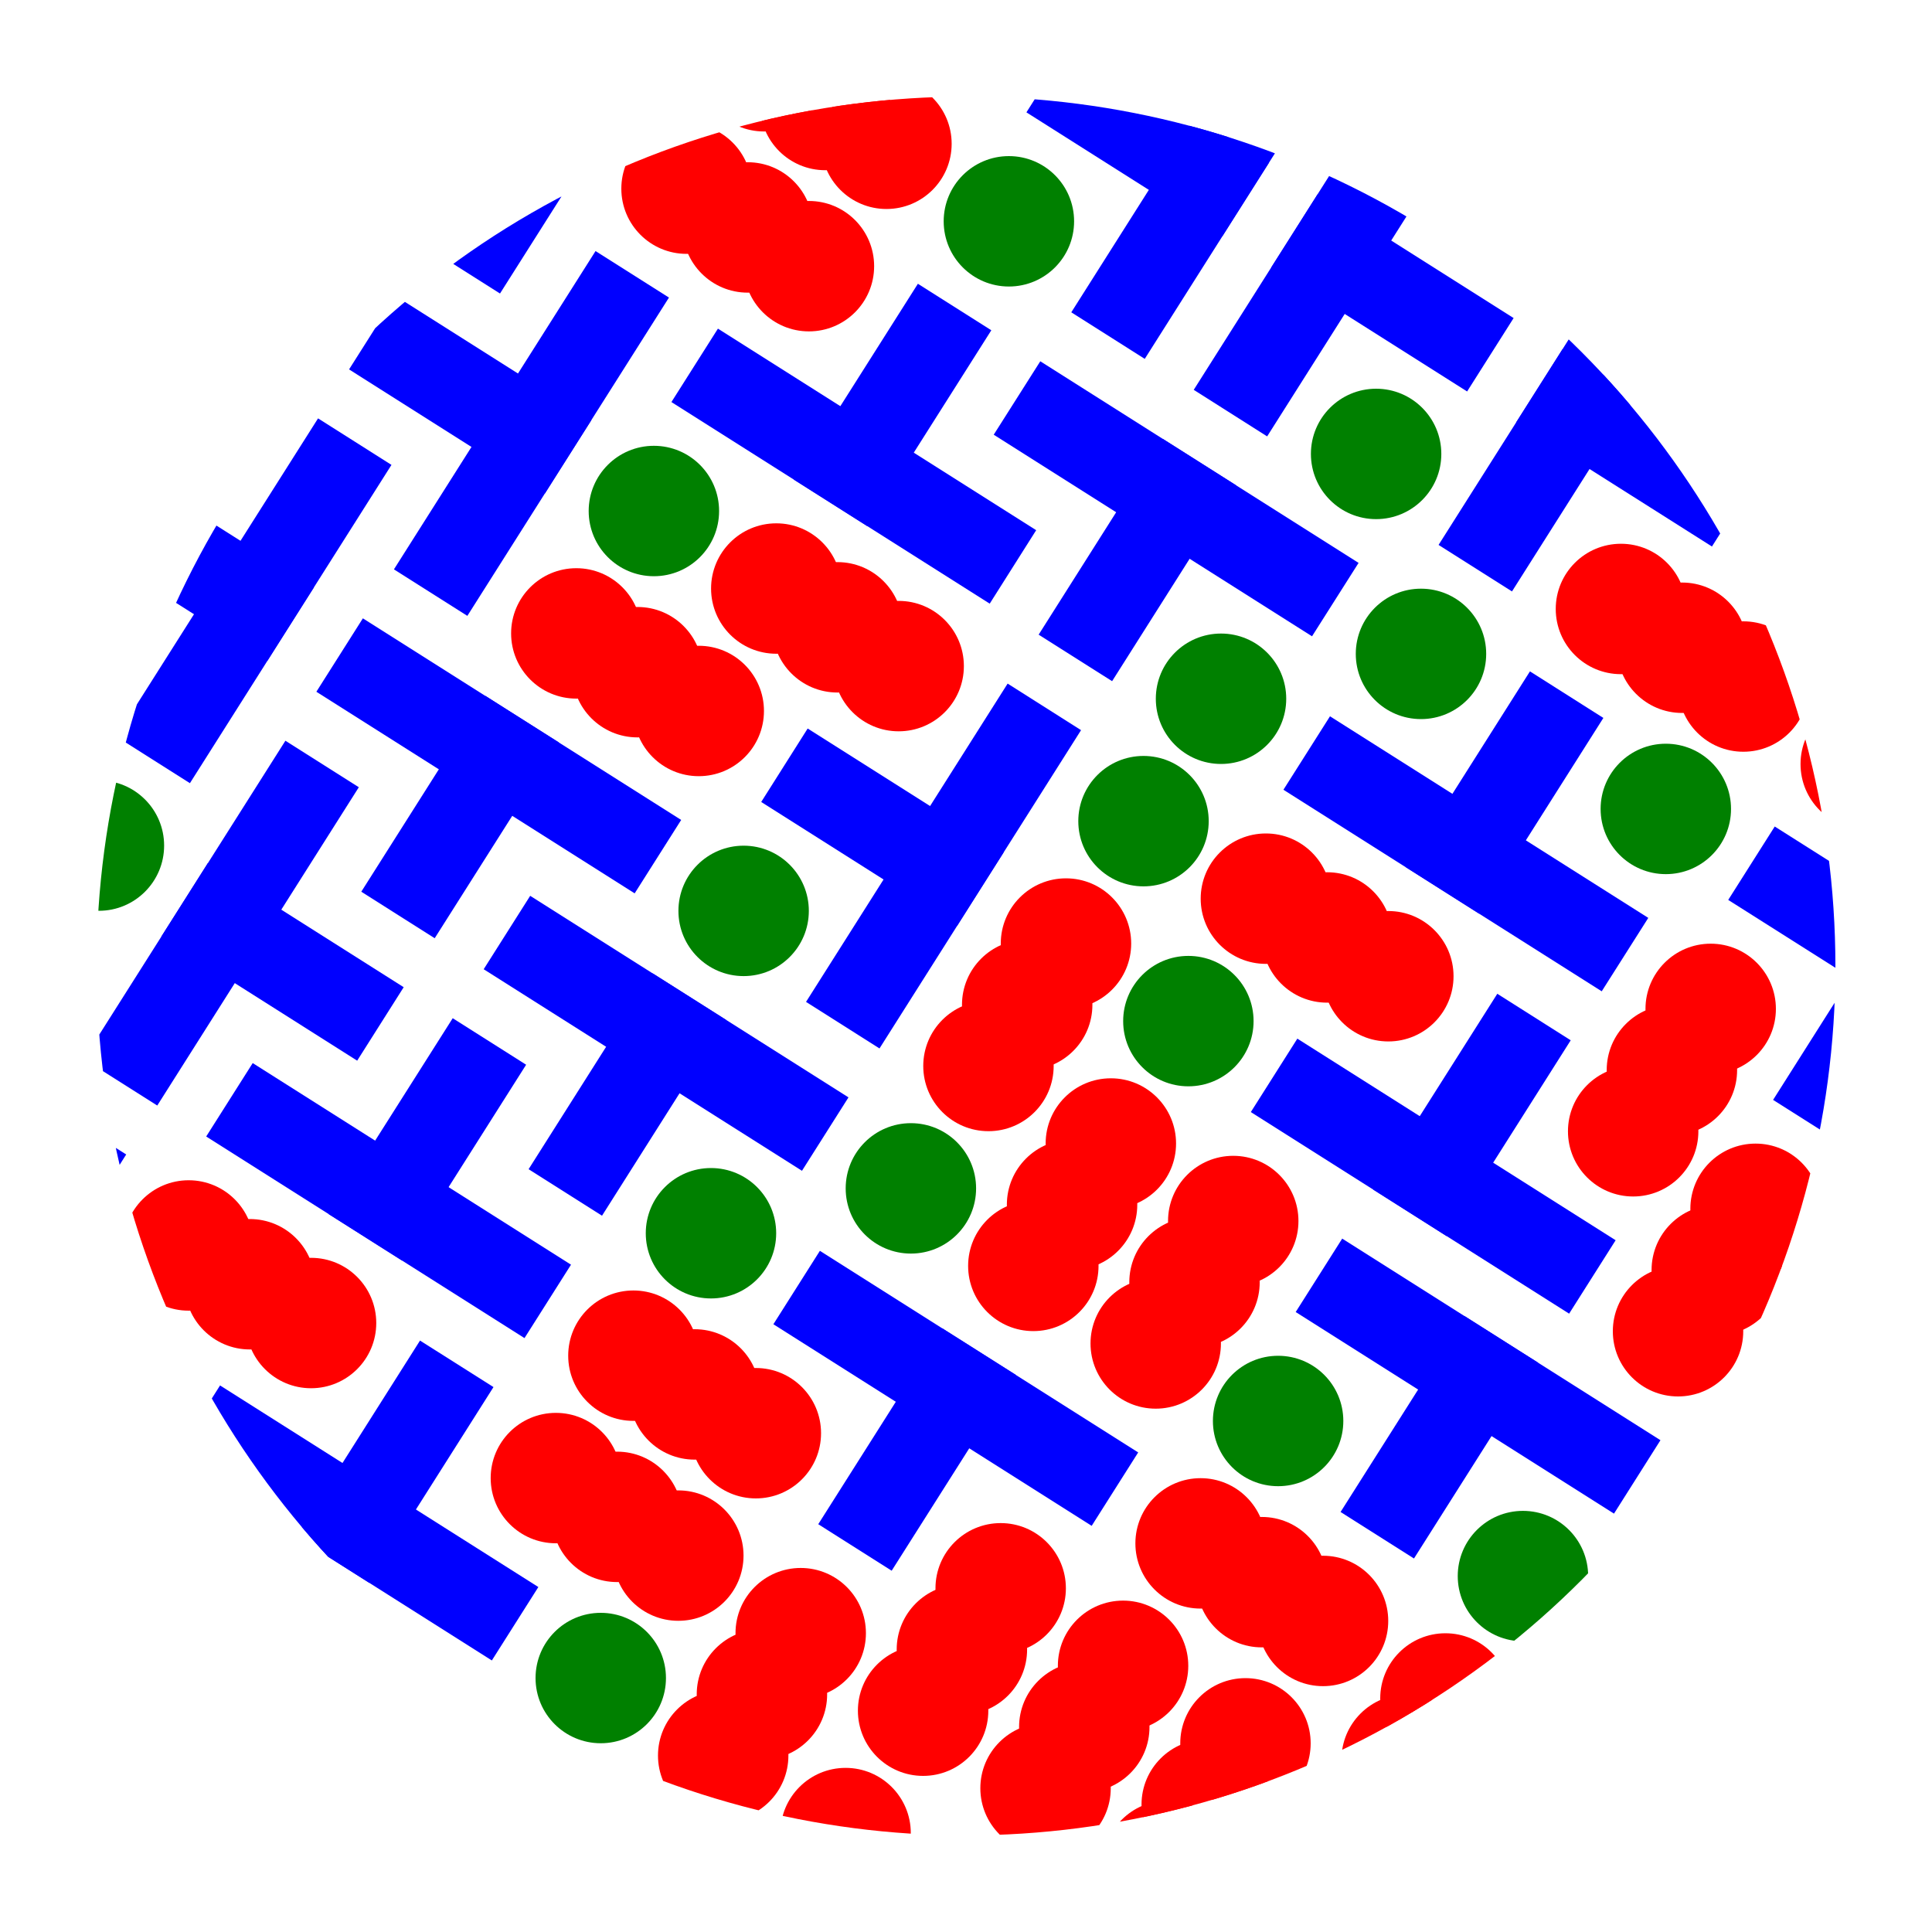 <svg xmlns="http://www.w3.org/2000/svg" width="400" height="400"><defs><clipPath id="a"><circle cx="200" cy="200" r="180"/></clipPath></defs><g clip-path="url(#a)"><path fill="#00f" d="M118.22 261.84l-65.9-41.74-9.63 15.2 65.9 41.74z"/><path fill="#00f" d="M108.93 220.44l-15.2-9.63-25.7 40.55 15.21 9.63z"/><circle cx="142.14" cy="39.06" r="13.5" fill="red"/><circle cx="154.81" cy="47.09" r="13.5" fill="red"/><circle cx="167.48" cy="55.11" r="13.5" fill="red"/><path fill="#00f" d="M166.04 242.4l-65.9-41.73 9.63-15.2 65.9 41.73z"/><path fill="#00f" d="M124.64 251.7l-15.2-9.63 25.68-40.55 15.2 9.63z"/><circle cx="216.47" cy="370.23" r="13.5" fill="red"/><circle cx="224.49" cy="357.56" r="13.5" fill="red"/><circle cx="232.52" cy="344.89" r="13.5" fill="red"/><circle cx="338.13" cy="234.22" r="13.5" fill="red"/><circle cx="346.15" cy="221.55" r="13.5" fill="red"/><circle cx="354.18" cy="208.88" r="13.5" fill="red"/><circle cx="204.65" cy="220.7" r="13.5" fill="red"/><circle cx="212.67" cy="208.03" r="13.5" fill="red"/><circle cx="220.7" cy="195.35" r="13.5" fill="red"/><path fill="#00f" d="M-30.8 295.29l41.73-65.9 15.2 9.63-41.73 65.9zM111.46 328.58l-65.9-41.74-9.63 15.2 65.9 41.74z"/><path fill="#00f" d="M102.17 287.18l-15.21-9.63-25.68 40.55 15.2 9.63zM271.64 131.74L205.74 90l9.64-15.2 65.9 41.74z"/><path fill="#00f" d="M230.25 141.03l-15.21-9.63 25.68-40.55 15.21 9.63z"/><circle cx="175.07" cy="379.52" r="13.5" fill="red"/><circle cx="284.91" cy="93.98" r="13.5" fill="green"/><path fill="#00f" d="M304.09 24.45l-41.74 65.9-15.2-9.64 41.73-65.9z"/><path fill="#00f" d="M313.38 65.85l-9.63 15.2-40.55-25.68 9.63-15.2z"/><circle cx="236.75" cy="170.01" r="13.5" fill="green"/><circle cx="273.92" cy="335.6" r="13.5" fill="red"/><circle cx="261.24" cy="327.57" r="13.5" fill="red"/><circle cx="248.57" cy="319.54" r="13.5" fill="red"/><circle cx="264.62" cy="294.2" r="13.5" fill="green"/><path fill="#00f" d="M166.88 207.43l41.74-65.9 15.2 9.64-41.73 65.9z"/><path fill="#00f" d="M157.6 166.04l9.62-15.21 40.55 25.68-9.63 15.21zM268.26 271.64l65.9 41.74 9.62-15.2-65.89-41.74z"/><path fill="#00f" d="M277.55 313.04l15.2 9.63 25.69-40.55-15.2-9.63z"/><circle cx="186.06" cy="137.91" r="13.5" fill="red"/><circle cx="173.39" cy="129.88" r="13.5" fill="red"/><circle cx="160.72" cy="121.85" r="13.5" fill="red"/><circle cx="20.48" cy="175.07" r="13.5" fill="green"/><path fill="#00f" d="M367.1 227.72l41.74-65.9 15.2 9.63-41.73 65.9z"/><path fill="#00f" d="M357.81 186.32l9.63-15.2L408 196.8l-9.63 15.2z"/><circle cx="165.78" cy="338.13" r="13.5" fill="red"/><circle cx="157.75" cy="350.8" r="13.5" fill="red"/><circle cx="149.73" cy="363.47" r="13.5" fill="red"/><path fill="#00f" d="M221.8 64.66l41.74-65.9 15.2 9.64-41.73 65.9z"/><path fill="#00f" d="M212.51 23.26l9.63-15.2 40.55 25.68-9.63 15.2zM65.5 143.22l65.9 41.74 9.63-15.2-65.9-41.74z"/><path fill="#00f" d="M74.8 184.62l15.2 9.63 25.69-40.55-15.2-9.63z"/><circle cx="144.67" cy="147.2" r="13.5" fill="red"/><circle cx="131.99" cy="139.17" r="13.5" fill="red"/><circle cx="119.32" cy="131.14" r="13.5" fill="red"/><path fill="#00f" d="M214.53 109.77l-65.89-41.73-9.63 15.2 65.9 41.74z"/><path fill="#00f" d="M205.24 68.38l-15.2-9.63-25.69 40.55 15.2 9.63zM123.3 51.98l-41.74 65.9 15.2 9.63 41.74-65.9z"/><path fill="#00f" d="M81.9 61.28l-9.63 15.2 40.55 25.69 9.63-15.21zM334.5 256.78l-65.9-41.74-9.63 15.2 65.9 41.74z"/><path fill="#00f" d="M325.2 215.38l-15.2-9.63-25.69 40.55 15.2 9.63zM275.36 148.3l65.9 41.74-9.64 15.2-65.9-41.73z"/><path fill="#00f" d="M316.76 139l15.2 9.64-25.68 40.55-15.2-9.63zM160.12 274.17l65.9 41.74 9.63-15.2-65.9-41.74z"/><path fill="#00f" d="M169.41 315.57l15.2 9.63 25.7-40.55-15.21-9.63z"/><circle cx="360.94" cy="142.14" r="13.5" fill="red"/><circle cx="348.27" cy="134.11" r="13.5" fill="red"/><circle cx="335.6" cy="126.08" r="13.5" fill="red"/><circle cx="229.99" cy="236.75" r="13.5" fill="red"/><circle cx="221.96" cy="249.42" r="13.5" fill="red"/><circle cx="213.94" cy="262.09" r="13.5" fill="red"/><circle cx="246.04" cy="211.41" r="13.5" fill="green"/><path fill="#00f" d="M354.78 56.56l-41.74 65.89-15.2-9.63 41.73-65.9z"/><path fill="#00f" d="M364.07 97.95l-9.63 15.2-40.55-25.68 9.63-15.2z"/><circle cx="115.09" cy="306.02" r="13.5" fill="red"/><circle cx="127.76" cy="314.05" r="13.5" fill="red"/><circle cx="140.44" cy="322.07" r="13.5" fill="red"/><path fill="#00f" d="M32.56 228.89l41.73-65.9-15.2-9.63-41.74 65.9z"/><path fill="#00f" d="M73.95 219.6l9.63-15.21-40.55-25.69-9.63 15.21zM24.11 152.51l41.74-65.89 15.2 9.63-41.73 65.9z"/><path fill="#00f" d="M14.82 111.12l9.63-15.2L65 121.6l-9.63 15.2z"/><circle cx="287.44" cy="202.12" r="13.5" fill="red"/><circle cx="274.77" cy="194.09" r="13.5" fill="red"/><circle cx="262.09" cy="186.06" r="13.5" fill="red"/><circle cx="156.49" cy="296.73" r="13.5" fill="red"/><circle cx="143.82" cy="288.7" r="13.5" fill="red"/><circle cx="131.14" cy="280.68" r="13.5" fill="red"/><path fill="#00f" d="M130.06-14.76l-41.74 65.9 15.2 9.63 41.74-65.9z"/><circle cx="344.89" cy="167.48" r="13.5" fill="green"/><circle cx="291.23" cy="364.32" r="13.5" fill="red"/><circle cx="299.26" cy="351.65" r="13.5" fill="red"/><circle cx="158.19" cy="13.72" r="13.5" fill="red"/><circle cx="170.86" cy="21.74" r="13.5" fill="red"/><circle cx="183.53" cy="29.77" r="13.5" fill="red"/><circle cx="64.4" cy="273.92" r="13.5" fill="red"/><circle cx="51.73" cy="265.89" r="13.5" fill="red"/><circle cx="39.06" cy="257.86" r="13.5" fill="red"/><circle cx="294.2" cy="135.38" r="13.5" fill="green"/><circle cx="208.88" cy="45.82" r="13.5" fill="green"/><circle cx="347.42" cy="275.62" r="13.5" fill="red"/><circle cx="355.44" cy="262.95" r="13.5" fill="red"/><circle cx="363.47" cy="250.27" r="13.5" fill="red"/><circle cx="257.86" cy="360.94" r="13.5" fill="red"/><circle cx="249.84" cy="373.61" r="13.5" fill="red"/><circle cx="241.81" cy="386.28" r="13.5" fill="red"/><circle cx="153.96" cy="188.59" r="13.5" fill="green"/><circle cx="386.28" cy="158.19" r="13.5" fill="red"/><circle cx="191.12" cy="354.18" r="13.5" fill="red"/><circle cx="199.15" cy="341.51" r="13.5" fill="red"/><circle cx="207.18" cy="328.84" r="13.5" fill="red"/><circle cx="255.33" cy="252.8" r="13.5" fill="red"/><circle cx="247.31" cy="265.48" r="13.5" fill="red"/><circle cx="239.28" cy="278.15" r="13.5" fill="red"/><circle cx="124.38" cy="347.42" r="13.5" fill="green"/><circle cx="188.59" cy="246.04" r="13.5" fill="green"/><circle cx="135.38" cy="105.8" r="13.5" fill="green"/><circle cx="315.31" cy="326.31" r="13.5" fill="green"/><circle cx="252.8" cy="144.67" r="13.5" fill="green"/><circle cx="147.2" cy="255.33" r="13.5" fill="green"/></g></svg>